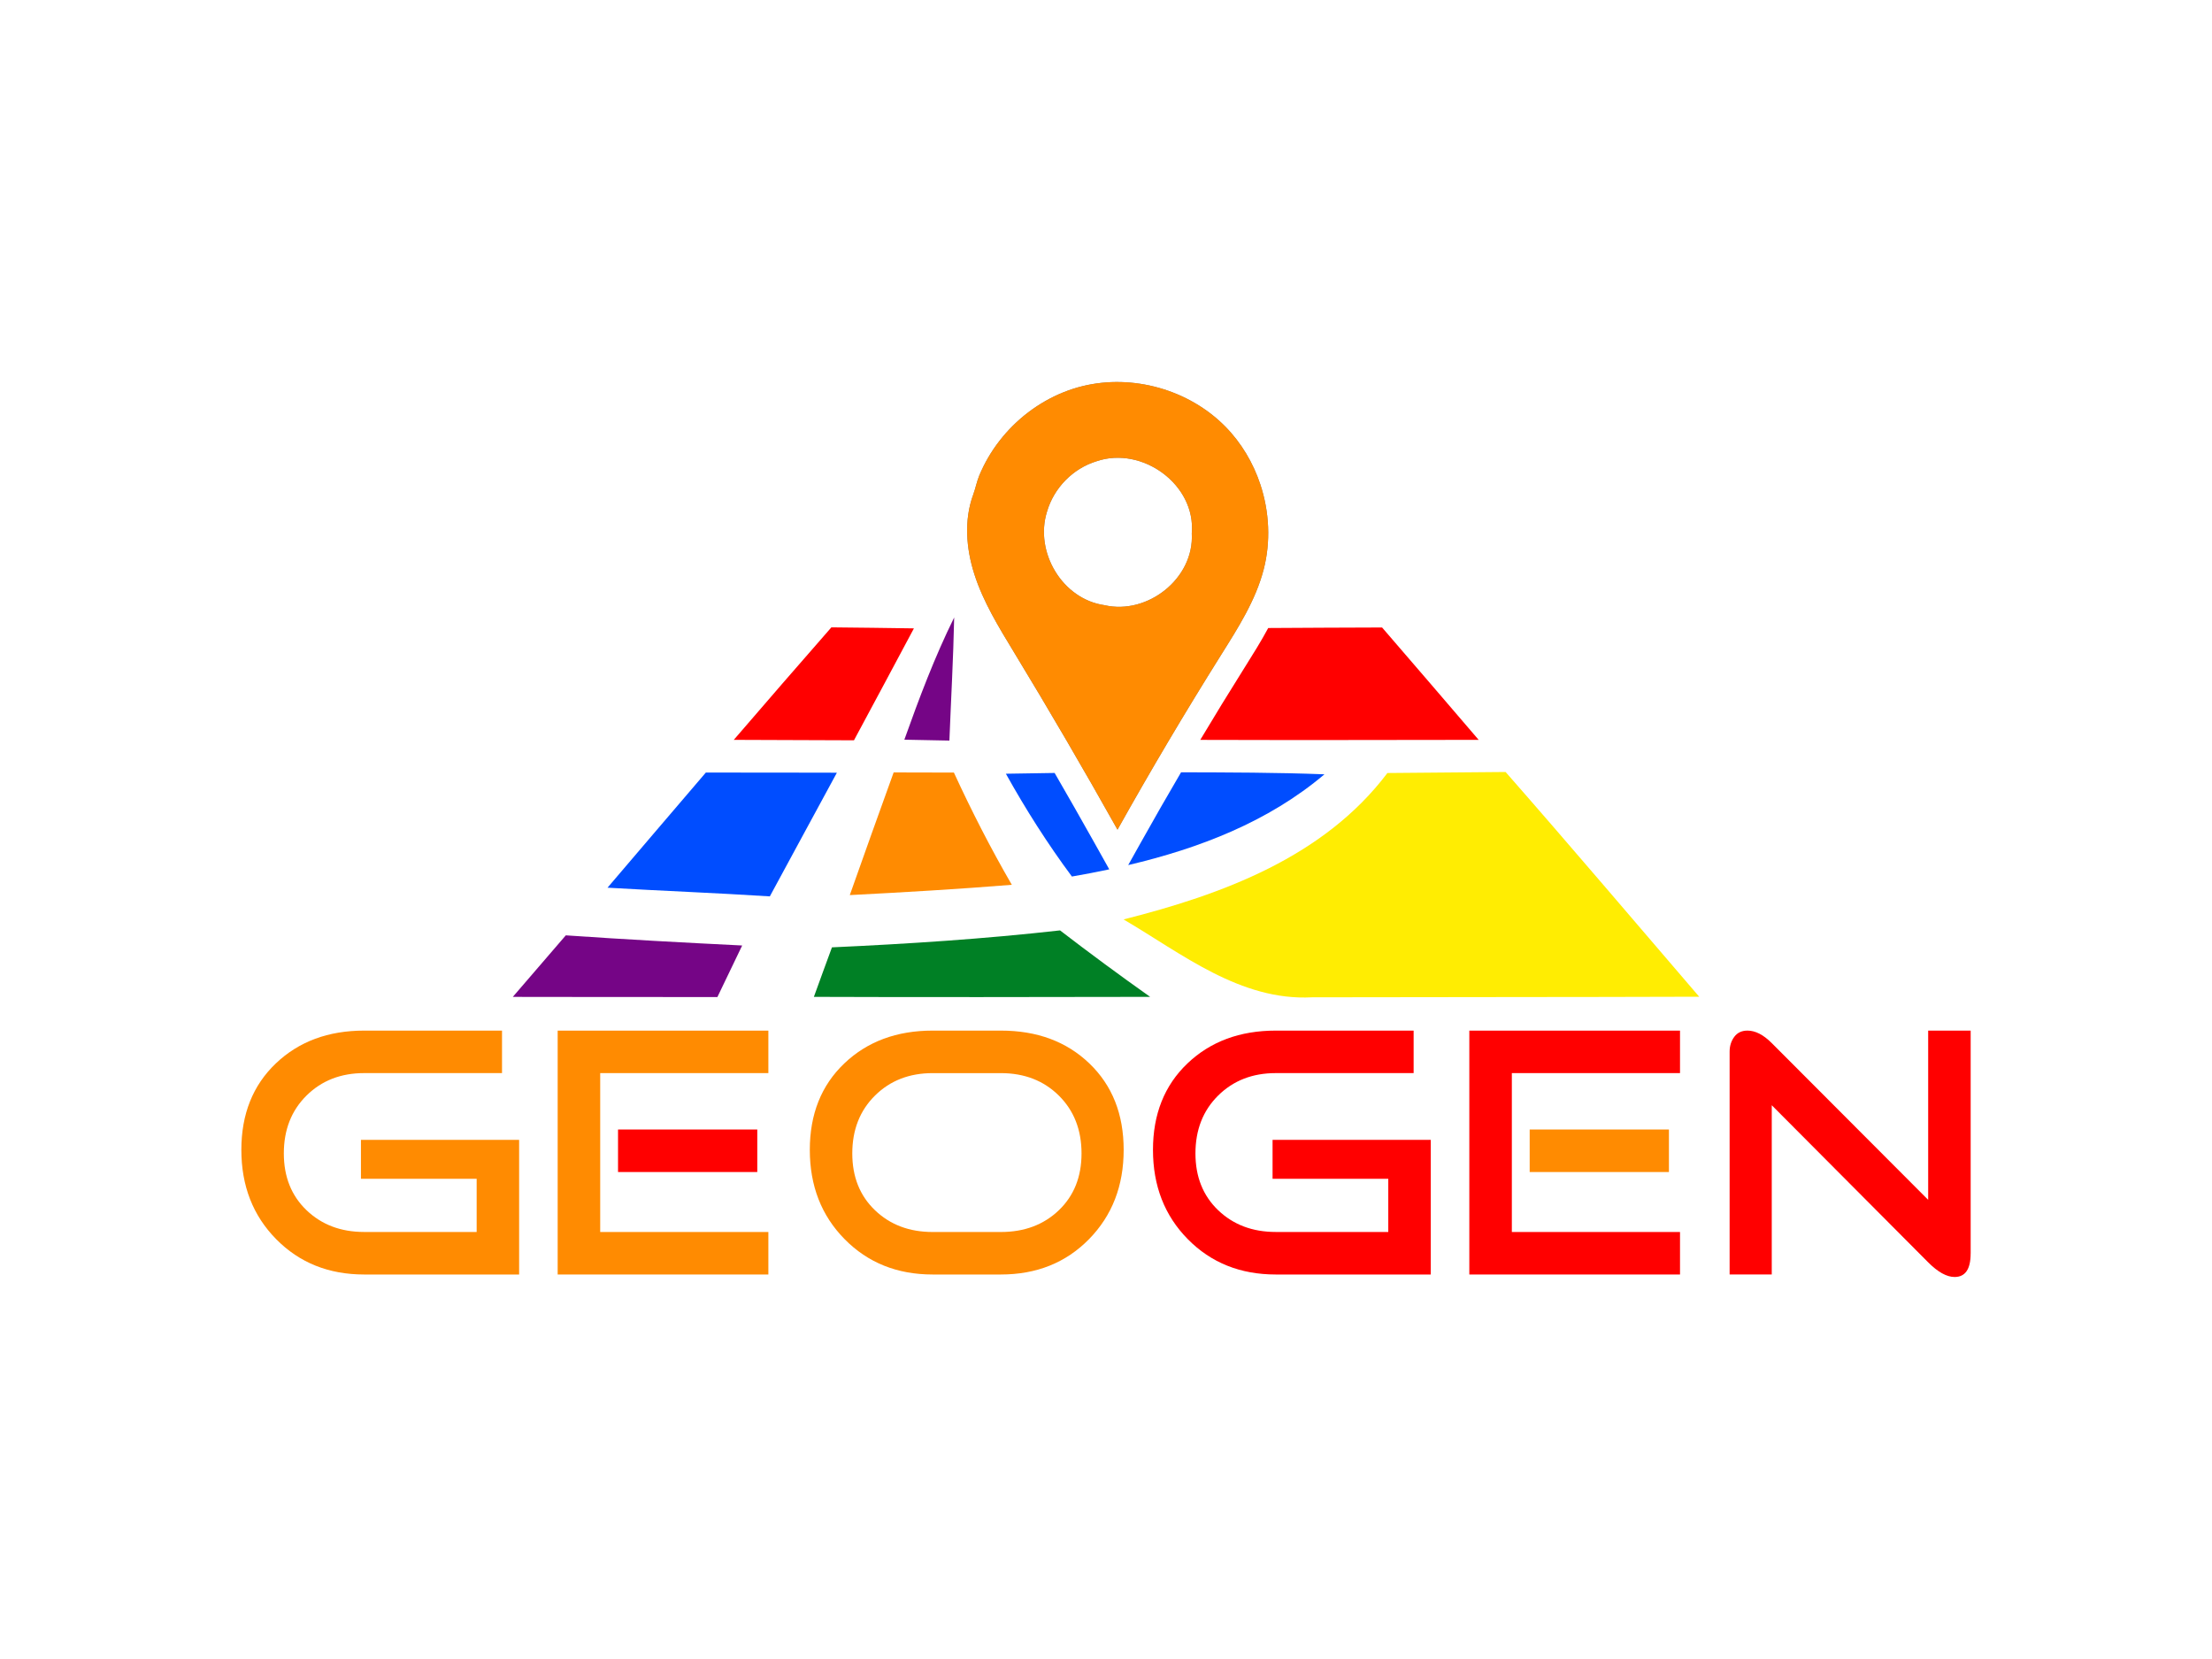 <?xml version="1.0" encoding="utf-8"?>
<!-- Generator: Adobe Illustrator 26.0.1, SVG Export Plug-In . SVG Version: 6.00 Build 0)  -->
<svg version="1.1" id="Layer_1" xmlns="http://www.w3.org/2000/svg" xmlns:xlink="http://www.w3.org/1999/xlink" x="0px" y="0px"
	 viewBox="0 0 800 600" style="enable-background:new 0 0 800 600;" xml:space="preserve">
<style type="text/css">
	.st0{fill:#FF0000;}
	.st1{fill:#750586;}
	.st2{fill:#004DFF;}
	.st3{fill:#FF8B01;}
	.st4{fill:#FFED02;}
	.st5{fill:#008025;}
	.st6{fill:#808080;}
</style>
<g>
	<g>
		<g>
			<path class="st0" d="M265.38,267.58c11.73-13.62,23.46-27.18,35.3-40.69c9.95,0.1,19.9,0.21,29.85,0.37
				c-7.17,13.51-14.45,26.97-21.68,40.48C294.34,267.68,279.89,267.63,265.38,267.58z"/>
			<path class="st1" d="M327.07,267.52c5.34-14.98,10.95-29.9,18.02-44.2c-0.31,14.87-1.15,29.69-1.73,44.52
				C339.28,267.79,331.16,267.58,327.07,267.52z"/>
			<path class="st0" d="M534.78,267.58c-33.58,0.05-67.16,0.11-100.69,0.01c5.15-8.63,10.41-17.2,15.72-25.65l0.52-0.83
				c2.85-4.55,5.74-9.15,8.34-13.98c13.73-0.1,27.46-0.14,41.18-0.19C511.52,240.44,523.15,254.01,534.78,267.58z"/>
			<path class="st2" d="M219.71,321.05c11.84-13.93,23.72-27.76,35.56-41.64c15.76,0,31.58,0,47.4,0.05
				c-8.12,14.87-16.13,29.8-24.25,44.73C258.83,322.93,239.3,322.2,219.71,321.05z"/>
			<path class="st3" d="M323.2,279.36c7.28,0,14.51,0.05,21.79,0.05c6.39,13.88,13.3,27.39,20.95,40.59
				c-19.48,1.57-39.07,2.72-58.6,3.72C312.57,308.9,317.86,294.13,323.2,279.36z"/>
			<path class="st2" d="M401.18,314.41c-4.5,0.96-9.01,1.82-13.51,2.6c-8.79-11.83-16.71-24.3-23.88-37.18
				c4.28-0.08,11.75-0.18,17.63-0.28c4.86,8.39,9.65,16.81,14.36,25.21L401.18,314.41z"/>
			<path class="st2" d="M479.01,280.04c-20.41,17.24-45.3,26.78-70.98,32.83l4.54-8.11c4.75-8.5,9.62-17,14.58-25.45
				C444.42,279.36,461.73,279.37,479.01,280.04z"/>
			<path class="st4" d="M406.36,332.52c35.67-9.01,72.43-22.52,95.42-52.95c14.25-0.16,28.49-0.21,42.74-0.37
				c23.57,26.87,46.72,54.15,70.02,81.28c-46.66,0.16-93.38,0.1-140.04,0.21C448.57,362.05,427.47,344.93,406.36,332.52z"/>
			<path class="st1" d="M204.63,338.28c21.26,1.47,42.53,2.62,63.79,3.67c-2.99,6.23-5.97,12.41-8.96,18.64
				c-24.67,0-49.33,0-74-0.05C191.85,353.1,198.24,345.71,204.63,338.28z"/>
			<path class="st5" d="M300.89,342.62c27.55-1.26,55.04-3.04,82.49-6.13c10.68,8.22,21.58,16.24,32.58,24.04
				c-40.54,0.05-81.07,0.16-121.61,0C296.54,354.51,298.69,348.54,300.89,342.62z"/>
			<g>
				<path class="st6" d="M455.85,175.29c-2.6-7.87-6.92-15.18-12.76-21.08c-13.13-13.29-33.43-19.02-51.58-14.56
					c-9.49,2.33-18.21,7.41-25.14,14.26c-3.48,3.45-6.52,7.35-8.99,11.59c-1.23,2.11-2.32,4.32-3.25,6.57
					c-0.91,2.25-1.32,4.54-2.14,6.78c-3.41,9.22-2.57,19.54,0.38,28.76c3.21,10.05,8.81,19.15,14.28,28.16
					c12.88,21.21,25.39,42.65,37.51,64.29c11.96-21.4,24.46-42.48,37.5-63.26c6.13-9.77,12.47-19.68,15.36-30.84
					C459.63,195.92,459.09,185.15,455.85,175.29z M399.46,218.87c-15.29-2.17-25.37-19.26-20.79-33.84
					c2.48-8.54,9.36-15.6,17.88-18.2c16.46-5.66,36.03,8.41,34.47,26.1C431.95,209.14,415.07,222.48,399.46,218.87z"/>
				<path class="st3" d="M455.85,175.29c-2.6-7.87-6.92-15.18-12.76-21.08c-13.13-13.29-33.43-19.02-51.58-14.56
					c-9.49,2.33-18.21,7.41-25.14,14.26c-3.48,3.45-6.52,7.35-8.99,11.59c-1.23,2.11-2.32,4.32-3.25,6.57
					c-0.91,2.25-1.32,4.54-2.14,6.78c-3.41,9.22-2.57,19.54,0.38,28.76c3.21,10.05,8.81,19.15,14.28,28.16
					c12.88,21.21,25.39,42.65,37.51,64.29c11.96-21.4,24.46-42.48,37.5-63.26c6.13-9.77,12.47-19.68,15.36-30.84
					C459.63,195.92,459.09,185.15,455.85,175.29z M399.46,218.87c-15.29-2.17-25.37-19.26-20.79-33.84
					c2.48-8.54,9.36-15.6,17.88-18.2c16.46-5.66,36.03,8.41,34.47,26.1C431.95,209.14,415.07,222.48,399.46,218.87z"/>
			</g>
		</g>
	</g>
	<g>
		<g>
			<path class="st3" d="M187.76,460.94h-56.05c-12.83,0-23.44-4.26-31.83-12.78c-8.4-8.52-12.59-19.29-12.59-32.29
				c0-12.92,4.15-23.33,12.46-31.26c8.3-7.92,18.96-11.88,31.96-11.88h49.85v15.37h-49.85c-8.44,0-15.39,2.71-20.86,8.13
				c-5.47,5.42-8.2,12.4-8.2,20.92c0,8.44,2.73,15.28,8.2,20.53c5.48,5.25,12.42,7.88,20.86,7.88h40.68v-19.24h-41.85v-14.07h57.21
				V460.94z"/>
			<path class="st3" d="M406.39,415.87c0,13-4.17,23.76-12.53,32.29c-8.36,8.52-18.98,12.78-31.9,12.78H337.3
				c-12.83,0-23.44-4.26-31.83-12.78c-8.4-8.52-12.59-19.29-12.59-32.29c0-12.92,4.15-23.33,12.46-31.26
				c8.3-7.92,18.96-11.88,31.96-11.88h24.67c13.08,0,23.76,3.95,32.02,11.88C402.26,392.54,406.39,402.95,406.39,415.87z
				 M391.15,417.16c0-8.52-2.73-15.5-8.2-20.92c-5.48-5.42-12.46-8.13-20.99-8.13H337.3c-8.44,0-15.39,2.71-20.86,8.13
				c-5.47,5.42-8.2,12.4-8.2,20.92c0,8.44,2.73,15.28,8.2,20.53c5.48,5.25,12.42,7.88,20.86,7.88h24.67
				c8.52,0,15.51-2.63,20.99-7.88C388.42,432.45,391.15,425.6,391.15,417.16z"/>
			<path class="st0" d="M517.45,460.94h-56.04c-12.83,0-23.44-4.26-31.83-12.78c-8.4-8.52-12.59-19.29-12.59-32.29
				c0-12.92,4.15-23.33,12.46-31.26c8.3-7.92,18.96-11.88,31.96-11.88h49.85v15.37h-49.85c-8.44,0-15.39,2.71-20.86,8.13
				c-5.47,5.42-8.2,12.4-8.2,20.92c0,8.44,2.73,15.28,8.2,20.53c5.48,5.25,12.42,7.88,20.86,7.88h40.68v-19.24h-41.85v-14.07h57.21
				V460.94z"/>
			<g>
				<rect x="223.52" y="408.5" class="st0" width="50.36" height="15.38"/>
				<polygon class="st3" points="201.69,460.94 277.89,460.94 277.89,445.57 217.07,445.57 217.07,388.1 277.89,388.1 
					277.89,372.74 201.69,372.74 				"/>
				<rect x="553.23" y="408.5" class="st3" width="50.36" height="15.38"/>
				<polygon class="st0" points="607.6,372.74 531.4,372.74 531.4,460.94 607.6,460.94 607.6,445.57 546.78,445.57 546.78,388.1 
					607.6,388.1 				"/>
			</g>
			<path class="st0" d="M712.71,453.32c0,5.69-1.93,8.52-5.81,8.52c-2.84,0-6.03-1.77-9.55-5.3l-56.57-56.82v61.21h-15.24v-80.58
				c0-2.07,0.57-3.86,1.68-5.36c1.12-1.51,2.71-2.26,4.78-2.26c2.84,0,5.77,1.5,8.78,4.52l56.57,56.69v-61.21h15.37V453.32z"/>
		</g>
	</g>
</g>
</svg>
